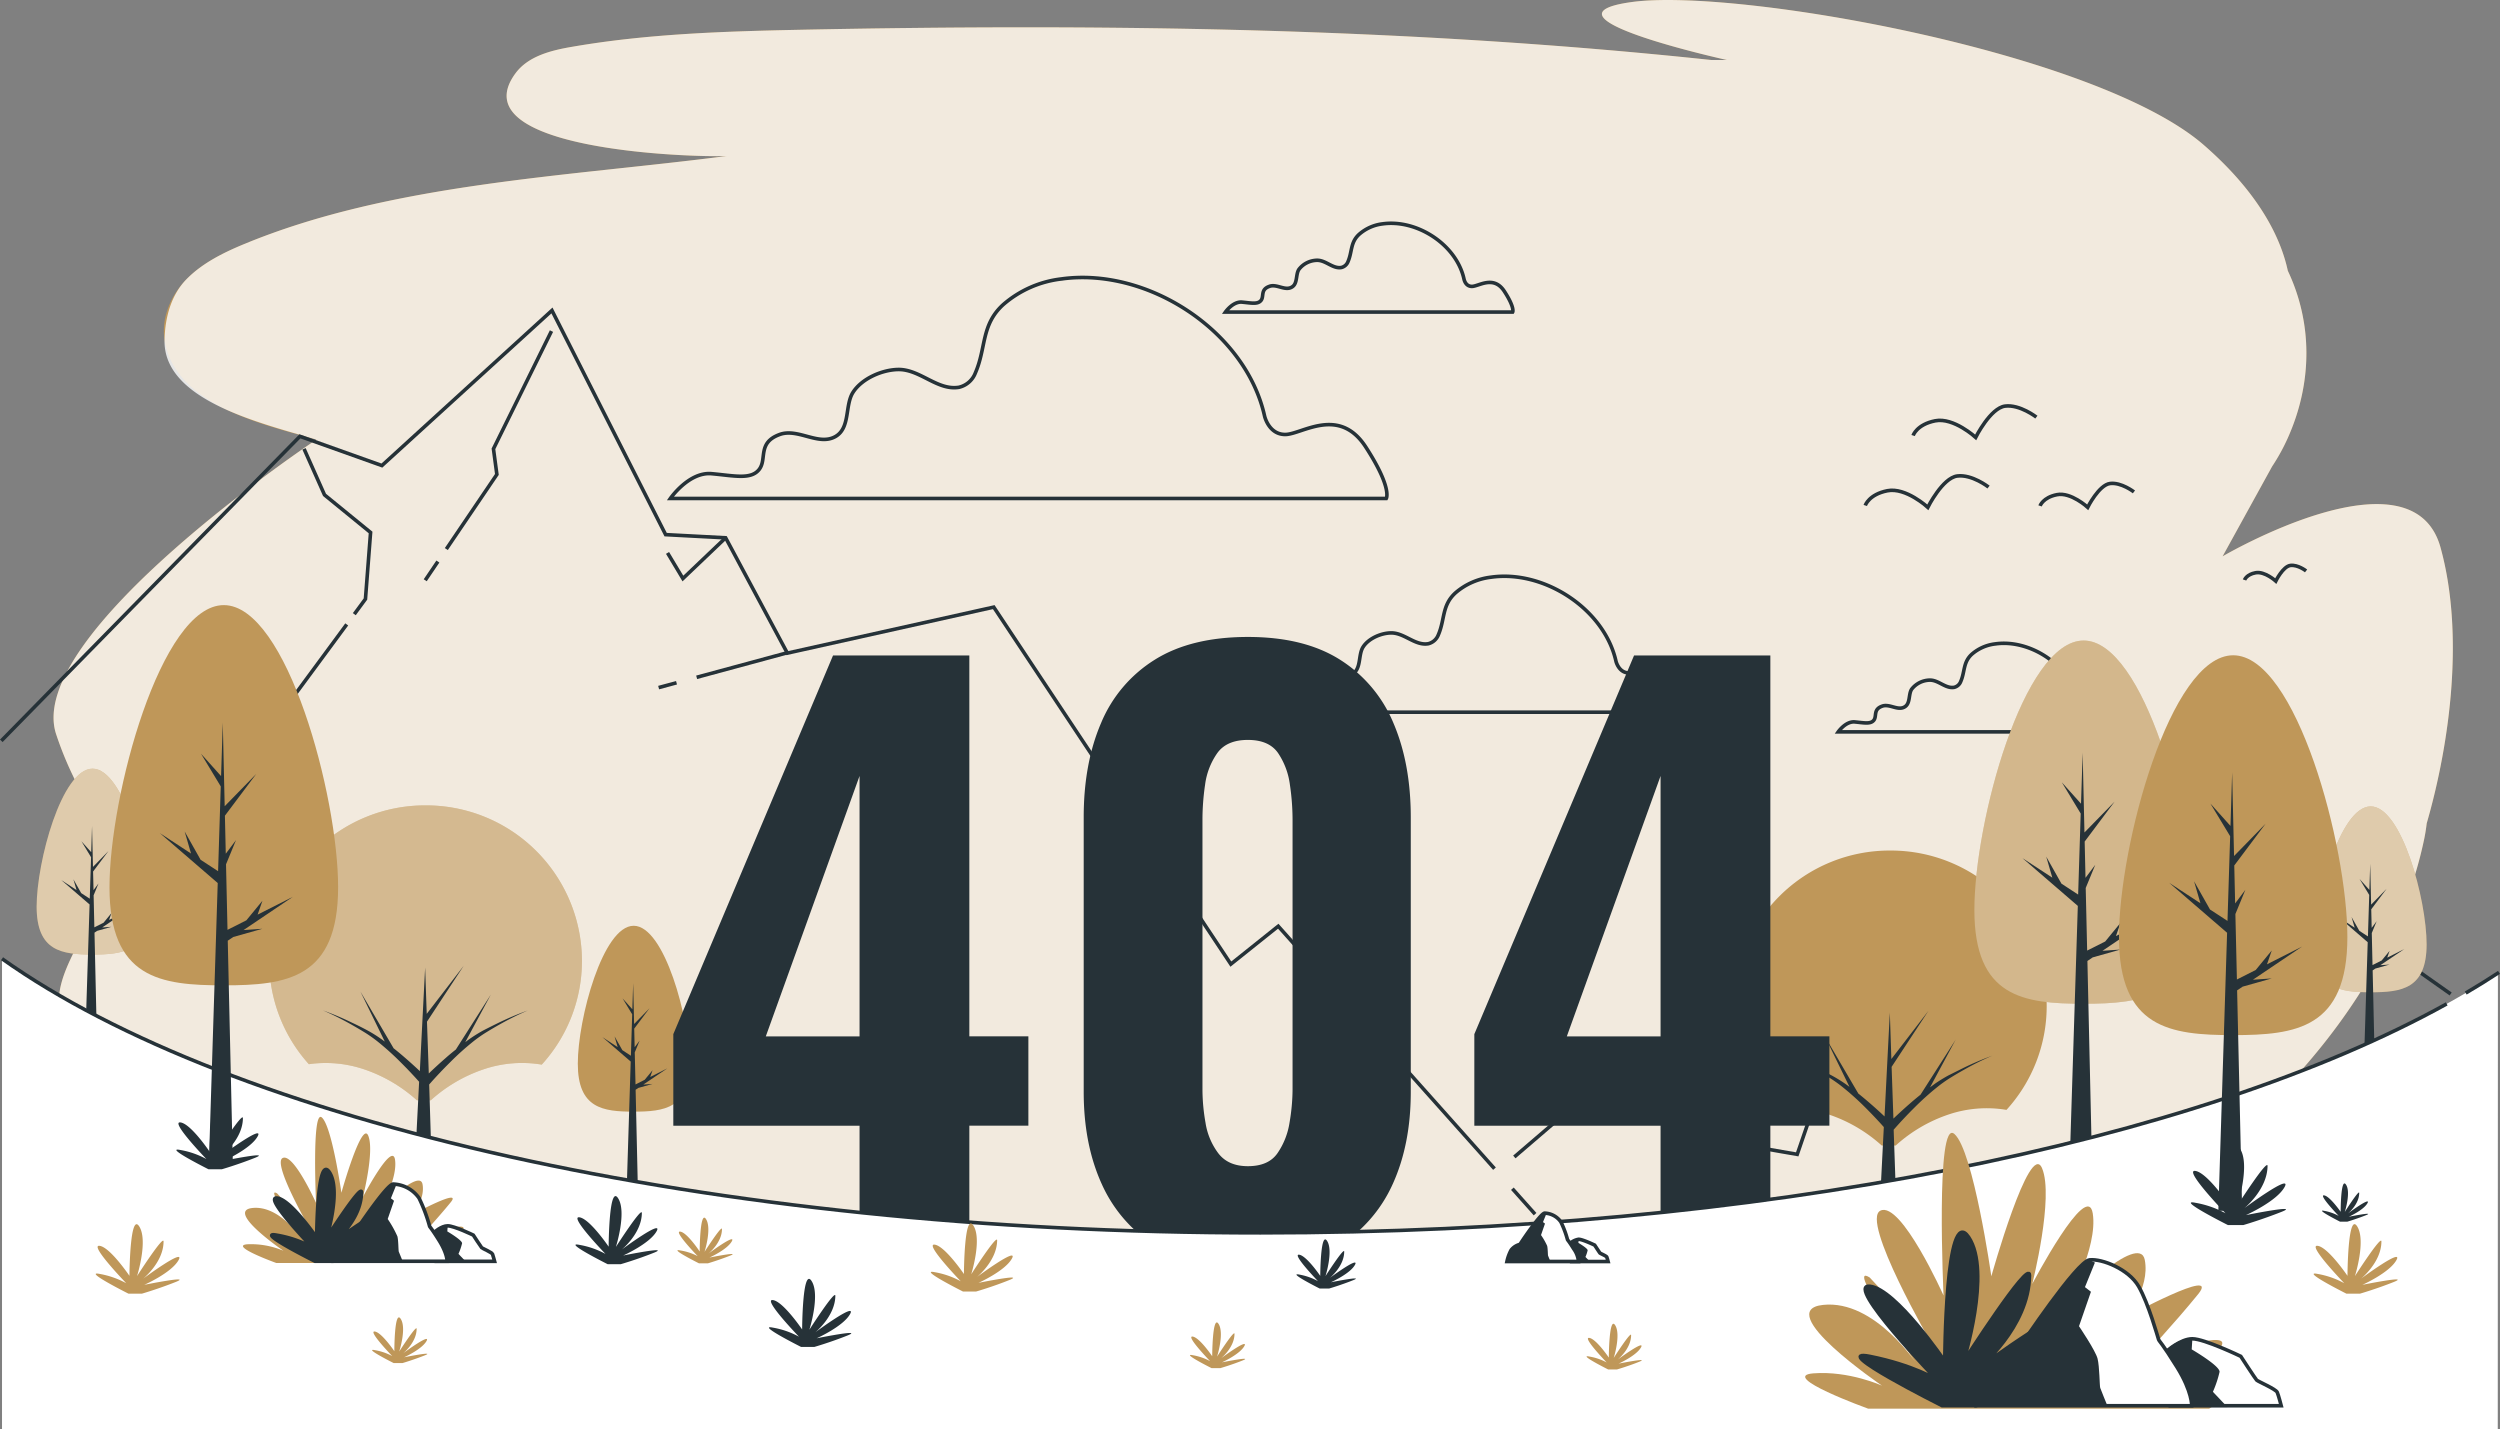 <svg xmlns="http://www.w3.org/2000/svg" viewBox="0 0 693.18 396.31"><rect x="0" y="0" width="693.18" height="396.31" fill="#808080" stroke="none"/><defs><style>.cls-1{fill:#bf9759;}.cls-10,.cls-2,.cls-5,.cls-6,.cls-7,.cls-8{fill:#fff;}.cls-2{opacity:0.8;}.cls-3{fill:none;}.cls-10,.cls-3,.cls-9{stroke:#263238;stroke-miterlimit:10;}.cls-4,.cls-9{fill:#263238;}.cls-5{opacity:0.31;}.cls-6{opacity:0.5;}.cls-7{opacity:0.33;}</style></defs><g id="Layer_2" data-name="Layer 2"><g id="Rocks"><path class="cls-1" d="M676.68,151.77c-7.88-28.38-60.42,2.49-60.42,2.49L630,129.32a54.65,54.65,0,0,0,4.35-7.9c6.91-15.44,6.82-31.95,0-46.34-1.88-8.73-7.59-21.21-23.32-34.89C581.24,14.32,481.43-3.38,452.54.55S478.8,16.63,478.8,16.63l-4.37,0C390.28,7.67,305.61,6.52,221.6,8.26c-21.07.44-42.2,1.13-62.82,4.69-5.94,1-12.32,2.59-15.85,7.38-15.69,21.26,48.47,23.34,58.53,22.93-44.07,5.73-93,7.48-134,24.51C61.74,70.15,56.07,73,51.77,77.36S44.65,88,45.62,94.26c2.82,18.2,27.89,23.59,42.11,27.63,0,0-81.72,54.34-72.09,81.92A96.61,96.61,0,0,0,36.55,239a135.41,135.41,0,0,0-16,24.85c-2.61,5.34-6,12.66-3.11,18.8C32.27,314,258,421.55,438.88,390.86c48.06-8.15,95.91-21.64,138-45.48,41.92-23.73,84.64-62.92,95.2-112.35.35-1.63.6-3.21.78-4.74C679.44,205.51,683.27,175.51,676.68,151.77Z"/><path class="cls-2" d="M676.68,151.77c-7.88-28.38-60.42,2.49-60.42,2.49L630,129.32a54.65,54.65,0,0,0,4.35-7.9c6.91-15.44,6.82-31.95,0-46.34-1.88-8.73-7.59-21.21-23.32-34.89C581.24,14.32,481.43-3.38,452.54.55S478.8,16.63,478.8,16.63l-4.37,0C390.28,7.67,305.61,6.52,221.6,8.26c-21.07.44-42.2,1.13-62.82,4.69-5.94,1-12.32,2.59-15.85,7.38-15.69,21.26,48.47,23.34,58.53,22.93-44.07,5.73-93,7.48-134,24.51C61.74,70.15,56.07,73,51.77,77.36s-6,10.56-6.15,16.9c-.4,16.78,26.57,23,42.11,27.63,0,0-81.72,54.34-72.09,81.92A96.61,96.61,0,0,0,36.55,239a135.41,135.41,0,0,0-16,24.85c-2.61,5.34-6,12.66-3.11,18.8C32.27,314,258,421.55,438.88,390.86c48.06-8.15,95.91-21.64,138-45.48,41.92-23.73,84.64-62.92,95.2-112.35.35-1.63.6-3.21.78-4.74C679.44,205.51,683.27,175.51,676.68,151.77Z"/><path class="cls-3" d="M530.45,120.76s1-3.06,6.12-4.08,11.23,4.59,11.23,4.59,4.08-8.16,8.16-8.67,8.67,3.06,8.67,3.06"/><path class="cls-3" d="M517.18,140.15s1-3.06,6.13-4.08,11.22,4.59,11.22,4.59,4.08-8.17,8.17-8.68,8.67,3.07,8.67,3.07"/><path class="cls-3" d="M565.65,140.27s.78-2.33,4.67-3.11,8.54,3.5,8.54,3.5,3.11-6.22,6.21-6.6,6.61,2.33,6.61,2.33"/><path class="cls-3" d="M622.35,160.81s.51-1.53,3.06-2,5.6,2.3,5.6,2.3,2-4.08,4.07-4.33,4.33,1.52,4.33,1.52"/><path class="cls-3" d="M350.63,115.35c-5.27-23.68-32.58-41.34-56.37-38a29.81,29.81,0,0,0-16.16,7.17c-6.08,5.59-4.64,11.93-7.65,18.86a6.45,6.45,0,0,1-4.53,4c-5.92,1-10.69-4.89-16.68-4.93-4.48,0-10.21,2.44-12.71,6.31-2.33,3.6-.7,9.89-4.89,12.28-4.69,2.68-10.38-2.41-15.45-.57-6.29,2.29-3.43,6.87-5.72,9.73s-6.86,1.71-13.16,1.14-11.44,6.87-11.44,6.87H384.38s1.72-2.86-5.72-14.31-17.73-3.43-22.31-3.43S350.63,115.36,350.63,115.35Z"/><path class="cls-3" d="M405.91,77.31c-2.11-9.5-13.06-16.59-22.61-15.23A12,12,0,0,0,376.82,65c-2.44,2.25-1.86,4.79-3.07,7.57a2.61,2.61,0,0,1-1.82,1.6c-2.37.41-4.29-2-6.69-2a6.47,6.47,0,0,0-5.1,2.54c-.93,1.44-.28,4-2,4.92-1.88,1.08-4.17-1-6.2-.22-2.53.91-1.38,2.75-2.3,3.9s-2.75.69-5.27.46-4.59,2.75-4.59,2.75h79.64s.68-1.15-2.3-5.74-7.11-1.37-9-1.37S405.92,77.31,405.91,77.31Z"/><path class="cls-3" d="M575.82,193.77c-2.12-9.51-13.07-16.59-22.62-15.23a12,12,0,0,0-6.48,2.87c-2.44,2.24-1.86,4.79-3.07,7.57a2.59,2.59,0,0,1-1.82,1.6c-2.37.41-4.29-2-6.69-2a6.49,6.49,0,0,0-5.1,2.53c-.93,1.45-.28,4-2,4.93-1.88,1.07-4.17-1-6.2-.23-2.52.92-1.38,2.76-2.29,3.9s-2.76.69-5.28.46-4.59,2.76-4.59,2.76h79.64s.69-1.15-2.3-5.74-7.11-1.38-8.95-1.38S575.82,193.77,575.82,193.77Z"/><path class="cls-3" d="M448.07,183.37c-3.24-14.56-20-25.41-34.64-23.33a18.31,18.31,0,0,0-9.93,4.4c-3.73,3.44-2.85,7.34-4.7,11.6a4,4,0,0,1-2.78,2.45c-3.64.62-6.57-3-10.25-3-2.76,0-6.28,1.5-7.81,3.88-1.43,2.21-.44,6.07-3,7.54-2.88,1.65-6.38-1.48-9.49-.35-3.87,1.41-2.11,4.22-3.52,6s-4.21,1.05-8.08.7-7,4.22-7,4.22h122s1.05-1.76-3.52-8.79-10.89-2.11-13.7-2.11S448.07,183.37,448.07,183.37Z"/><path class="cls-4" d="M476.76,351.06s-7.29-7.55-5.24-7.32,5.87,5.87,5.87,5.87.06-12.45,1.87-9.72-.41,9.78-.41,9.78,5.2-8.12,5.19-6.79c0,4.1-4,7.3-4,7.3s8.33-6.16,7-3.66-6.69,4.86-6.69,4.86,9.6-1.93,6.19-.57-6.65,2.3-6.65,2.3h-2.66s-9.06-4.55-5.65-3.86A17,17,0,0,1,476.76,351.06Z"/><path class="cls-4" d="M573.05,327.43s-5.68-5.88-4.08-5.71,4.57,4.58,4.57,4.58,0-9.7,1.46-7.57-.33,7.61-.33,7.61,4.05-6.32,4-5.29c0,3.2-3.12,5.69-3.12,5.69s6.48-4.8,5.42-2.85-5.2,3.78-5.2,3.78,7.47-1.5,4.81-.44-5.18,1.79-5.18,1.79h-2.06s-7.06-3.54-4.4-3A13.13,13.13,0,0,1,573.05,327.43Z"/><path class="cls-4" d="M662.44,306.34s-5.67-5.88-4.08-5.71,4.58,4.58,4.58,4.58,0-9.69,1.45-7.57-.32,7.61-.32,7.61,4-6.32,4-5.28c0,3.19-3.12,5.68-3.12,5.68s6.48-4.8,5.42-2.85-5.21,3.78-5.21,3.78,7.47-1.5,4.82-.44-5.18,1.79-5.18,1.79h-2.07s-7-3.54-4.4-3A13,13,0,0,1,662.44,306.34Z"/><path class="cls-1" d="M548.51,354.51s-6.78-7-4.87-6.81,5.46,5.46,5.46,5.46,0-11.58,1.74-9-.39,9.09-.39,9.09,4.84-7.55,4.83-6.31c0,3.81-3.73,6.79-3.73,6.79s7.74-5.74,6.48-3.41-6.22,4.52-6.22,4.52,8.92-1.8,5.75-.53-6.19,2.14-6.19,2.14h-2.46s-8.43-4.23-5.26-3.59A15.61,15.61,0,0,1,548.51,354.51Z"/><polyline class="cls-3" points="414.38 324.04 354.42 256.81 341.28 267.32 275.54 168.34 218.31 181.09 201.2 149.12 184.56 148.24 153.04 86.08 105.89 129.09 83.16 120.98 0.36 205.41"/><line class="cls-3" x1="425.63" y1="336.65" x2="419.34" y2="329.6"/><line class="cls-3" x1="187.58" y1="189.31" x2="182.62" y2="190.65"/><line class="cls-3" x1="218.19" y1="181.02" x2="193.16" y2="187.8"/><polyline class="cls-3" points="123.75 152.24 137.77 131.55 136.82 124.45 152.91 91.8"/><line class="cls-3" x1="117.9" y1="160.89" x2="121.41" y2="155.7"/><line class="cls-3" x1="96.14" y1="173.13" x2="73.41" y2="203.95"/><polyline class="cls-3" points="84.3 124.45 89.98 137.22 102.75 147.64 101.33 166.09 98.24 170.29"/><polyline class="cls-3" points="201.2 149.12 189.35 160.41 185.09 153.31"/><polyline class="cls-3" points="679.5 275.6 587.48 210.7 559.55 250.13 525.04 238.63 471.64 313.39 437.13 306 419.88 320.79"/><polyline class="cls-3" points="587.48 210.7 576.54 258.79 563.64 253.14"/><polyline class="cls-3" points="525.34 241.45 498.32 320.07 479.78 316.85"/><path class="cls-1" d="M524.09,235.83a43.21,43.21,0,0,0-43.36,43.07,42.76,42.76,0,0,0,11,28.7A33.07,33.07,0,0,1,507,309a41.56,41.56,0,0,1,14.75,8.62h3.88A41.45,41.45,0,0,1,540.34,309a33.13,33.13,0,0,1,16-1.26,42.73,42.73,0,0,0,11.15-28.82A43.21,43.21,0,0,0,524.09,235.83Z"/><path class="cls-4" d="M544.27,296.17q-2,1-4,2a41.82,41.82,0,0,0-3.79,2.33l-1.34,1,7.11-13.23-9.75,15.26q-1.49,1.19-2.91,2.43-2.36,2.06-4.6,4.2l-.5-14.35,10.2-15.52-10.27,13.35L524,280.77l-.74,14.38h0l-.73,14.41q-1.95-1.85-4-3.62c-1.07-.93-2.15-1.84-3.27-2.73l-9.22-15.74,6.77,13.89c-.39-.29-.77-.57-1.17-.85a39.22,39.22,0,0,0-3.79-2.33q-2-1.05-4-2a82.23,82.23,0,0,0-8.2-3.47,78.57,78.57,0,0,1,7.9,3.94q1.92,1.08,3.78,2.23a36.42,36.42,0,0,1,3.51,2.49,77,77,0,0,1,6.37,5.72c1.76,1.76,3.48,3.57,5.12,5.41l-.93,18.29h4.27l-.61-17.55c1.83-2.09,3.78-4.16,5.78-6.15a77,77,0,0,1,6.37-5.72,37.7,37.7,0,0,1,3.51-2.49q1.86-1.15,3.78-2.23a79.81,79.81,0,0,1,7.91-3.94A82.4,82.4,0,0,0,544.27,296.17Z"/><path class="cls-1" d="M191.2,294.92c0,12.38-6.94,13.31-15.5,13.31s-15.49-.93-15.49-13.31,6.93-38.23,15.49-38.23S191.2,282.55,191.2,294.92Z"/><polygon class="cls-4" points="180.94 300.54 178.38 300.71 185.06 296.21 180.29 298.62 180.94 296.74 178.76 299.39 176.21 300.69 176 291.8 177.36 288.51 175.97 290.36 175.85 285.21 180.1 279.55 175.82 283.93 175.56 272.59 175.33 279.84 172.61 276.81 175.29 281.24 174.93 292.73 172.56 291.18 170.4 287.35 171.26 290.34 167.02 287.56 174.88 294.34 173.69 332.07 176.92 332.07 176.24 302.16 176.99 301.65 180.94 300.54"/><path class="cls-1" d="M608,252.31c0,24.18-13.56,26-30.28,26s-30.28-1.82-30.28-26S561,177.6,577.73,177.6,608,228.14,608,252.31Z"/><path class="cls-5" d="M608,252.31c0,24.18-13.56,26-30.28,26s-30.28-1.82-30.28-26S561,177.6,577.73,177.6,608,228.14,608,252.31Z"/><polygon class="cls-4" points="587.97 263.28 582.96 263.63 596 254.83 586.69 259.54 587.97 255.86 583.71 261.05 578.71 263.57 578.31 246.21 580.96 239.79 578.25 243.4 578.02 233.34 586.32 222.27 577.96 230.82 577.46 208.67 577.01 222.85 571.68 216.91 576.92 225.57 576.21 248.04 571.58 245.01 567.36 237.52 569.05 243.35 560.76 237.93 576.12 251.18 573.79 324.9 580.11 324.9 578.78 266.45 580.24 265.46 587.97 263.28"/><path class="cls-1" d="M672.83,261.83c0,12.37-6.94,13.3-15.5,13.3s-15.5-.93-15.5-13.3,6.94-38.24,15.5-38.24S672.83,249.46,672.83,261.83Z"/><path class="cls-6" d="M672.83,261.83c0,12.37-6.94,13.3-15.5,13.3s-15.5-.93-15.5-13.3,6.94-38.24,15.5-38.24S672.83,249.46,672.83,261.83Z"/><polygon class="cls-4" points="662.57 267.44 660.01 267.62 666.68 263.12 661.91 265.53 662.57 263.64 660.39 266.3 657.83 267.59 657.63 258.71 658.98 255.42 657.6 257.27 657.48 252.12 661.73 246.45 657.45 250.83 657.19 239.49 656.96 246.75 654.24 243.71 656.92 248.14 656.56 259.64 654.18 258.09 652.02 254.26 652.89 257.24 648.65 254.47 656.5 261.25 655.32 298.98 658.55 298.98 657.87 269.06 658.61 268.56 662.57 267.44"/><path class="cls-1" d="M41.16,251.37c0,12.37-6.94,13.3-15.5,13.3s-15.5-.93-15.5-13.3,6.94-38.24,15.5-38.24S41.16,239,41.16,251.37Z"/><path class="cls-6" d="M41.16,251.37c0,12.37-6.94,13.3-15.5,13.3s-15.5-.93-15.5-13.3,6.94-38.24,15.5-38.24S41.16,239,41.16,251.37Z"/><polygon class="cls-4" points="30.9 256.98 28.34 257.16 35.01 252.66 30.25 255.07 30.9 253.18 28.72 255.84 26.16 257.13 25.96 248.24 27.31 244.96 25.93 246.81 25.81 241.65 30.06 235.99 25.78 240.37 25.52 229.03 25.29 236.29 22.57 233.25 25.25 237.68 24.89 249.18 22.51 247.63 20.35 243.8 21.22 246.78 16.98 244.01 24.84 250.78 23.64 288.51 26.88 288.51 26.2 258.6 26.94 258.1 30.9 256.98"/><path class="cls-1" d="M118,223.31a43.22,43.22,0,0,0-43.36,43.06,42.74,42.74,0,0,0,11,28.7,33.21,33.21,0,0,1,15.19,1.38,41.72,41.72,0,0,1,14.75,8.62h3.88a41.61,41.61,0,0,1,14.75-8.62,33.13,33.13,0,0,1,16-1.26,42.73,42.73,0,0,0,11.15-28.82A43.21,43.21,0,0,0,118,223.31Z"/><path class="cls-7" d="M118,223.31a43.22,43.22,0,0,0-43.36,43.06,42.74,42.74,0,0,0,11,28.7,33.21,33.21,0,0,1,15.19,1.38,41.72,41.72,0,0,1,14.75,8.62h3.88a41.61,41.61,0,0,1,14.75-8.62,33.13,33.13,0,0,1,16-1.26,42.73,42.73,0,0,0,11.15-28.82A43.21,43.21,0,0,0,118,223.31Z"/><path class="cls-4" d="M138.13,283.64c-1.33.65-2.65,1.31-4,2a39.77,39.77,0,0,0-3.79,2.34c-.45.31-.89.64-1.34,1l7.11-13.23L126.4,291c-1,.79-2,1.61-2.91,2.43q-2.35,2.05-4.6,4.21l-.5-14.36,10.2-15.52-10.27,13.35-.44-12.85-.74,14.38h0L116.41,297q-1.95-1.84-4-3.62c-1.07-.93-2.15-1.84-3.27-2.72l-9.22-15.75,6.77,13.89c-.39-.28-.77-.57-1.17-.84a37.41,37.41,0,0,0-3.79-2.34c-1.3-.7-2.62-1.36-4-2a82.23,82.23,0,0,0-8.2-3.47,80.75,80.75,0,0,1,7.9,3.94q1.92,1.08,3.78,2.23a37.84,37.84,0,0,1,3.52,2.49,76.84,76.84,0,0,1,6.36,5.73c1.76,1.75,3.48,3.56,5.12,5.4l-.93,18.29h4.27L119,300.7c1.83-2.09,3.78-4.15,5.79-6.14a75.26,75.26,0,0,1,6.36-5.73,37.7,37.7,0,0,1,3.51-2.49q1.86-1.15,3.78-2.23a82.05,82.05,0,0,1,7.91-3.94A82.4,82.4,0,0,0,138.13,283.64Z"/><path class="cls-4" d="M238.33,351.81V312.14H186.69v-25.4l44.29-105h37.79v105.6h16.37v24.77H268.77v39.67Zm-26-64.44h26V215.15Z"/><path class="cls-4" d="M346,351.9q-15.33,0-25.4-6.29a39.2,39.2,0,0,1-15.12-17.32q-5-11-5-25.51v-76.2q0-14.91,4.83-26.14a37.67,37.67,0,0,1,14.9-17.53q10.08-6.3,25.82-6.3,15.54,0,25.51,6.3a38,38,0,0,1,14.8,17.53q4.82,11.24,4.83,26.14v76.2q0,14.49-5,25.51A39.2,39.2,0,0,1,371,345.61Q360.92,351.9,346,351.9Zm0-28.55c3.78,0,6.51-1.18,8.19-3.57a20.41,20.41,0,0,0,3.36-8.5,55.62,55.62,0,0,0,.84-9.13V227.21a67,67,0,0,0-.74-9.66,20.35,20.35,0,0,0-3.25-8.71q-2.52-3.68-8.4-3.68t-8.5,3.68a19.59,19.59,0,0,0-3.36,8.71,67,67,0,0,0-.73,9.66v74.94a53.51,53.51,0,0,0,.84,9.13,18.81,18.81,0,0,0,3.56,8.5C339.65,322.17,342.38,323.35,346,323.35Z"/><path class="cls-4" d="M460.43,351.81V312.14H408.79v-25.4l44.29-105h37.79v105.6h16.37v24.77H490.87v39.67Zm-26-64.44h26V215.15Z"/><path class="cls-8" d="M692.6,269.8c-65.38,42.86-194.49,72-343.1,72-153.16,0-285.63-31-348.94-76V396.31h692Z"/><path class="cls-3" d="M678.4,278.35C609.58,316.5,488,341.83,349.5,341.83c-153.16,0-285.63-31-348.94-76"/><path class="cls-3" d="M692.9,269.61q-4.41,2.91-9.22,5.73"/><path class="cls-1" d="M650.86,259.82c0,25.28-14.18,27.19-31.66,27.19s-31.67-1.91-31.67-27.19,14.18-78.13,31.67-78.13S650.86,234.54,650.86,259.82Z"/><polygon class="cls-4" points="629.9 271.29 624.67 271.65 638.31 262.45 628.57 267.38 629.9 263.53 625.45 268.95 620.23 271.59 619.81 253.44 622.58 246.72 619.74 250.5 619.5 239.97 628.18 228.4 619.44 237.35 618.91 214.18 618.45 229.01 612.88 222.8 618.36 231.86 617.62 255.34 612.77 252.18 608.35 244.35 610.12 250.45 601.46 244.78 617.51 258.63 615.08 335.72 621.69 335.72 620.29 274.6 621.82 273.57 629.9 271.29"/><path class="cls-4" d="M617.06,336.4s-11.68-12.11-8.4-11.74,9.42,9.42,9.42,9.42.08-20,3-15.59-.67,15.67-.67,15.67,8.34-13,8.32-10.88c-.06,6.57-6.43,11.71-6.43,11.71s13.35-9.89,11.16-5.88-10.72,7.8-10.72,7.8,15.39-3.1,9.92-.92S622,339.68,622,339.68h-4.25s-14.53-7.29-9.06-6.19A27,27,0,0,1,617.06,336.4Z"/><path class="cls-4" d="M57.22,321.37S47.11,310.89,50,311.21s8.14,8.15,8.14,8.15.08-17.27,2.6-13.49-.58,13.56-.58,13.56,7.21-11.25,7.19-9.41c0,5.68-5.55,10.13-5.55,10.13s11.54-8.55,9.65-5.09-9.27,6.75-9.27,6.75,13.31-2.69,8.58-.8-9.23,3.19-9.23,3.19H57.8s-12.56-6.3-7.83-5.35A23.43,23.43,0,0,1,57.22,321.37Z"/><path class="cls-1" d="M93.75,246c0,25.3-14.19,27.21-31.7,27.21S30.36,271.34,30.36,246s14.19-78.22,31.69-78.22S93.75,220.73,93.75,246Z"/><polygon class="cls-4" points="72.77 257.52 67.53 257.88 81.19 248.67 71.43 253.6 72.77 249.75 68.31 255.18 63.08 257.82 62.67 239.65 65.44 232.93 62.6 236.71 62.36 226.17 71.05 214.59 62.3 223.54 61.77 200.35 61.3 215.19 55.73 208.98 61.21 218.05 60.47 241.56 55.62 238.39 51.2 230.55 52.97 236.66 44.3 230.98 60.37 244.84 57.93 322.02 64.55 322.02 63.15 260.83 64.68 259.8 72.77 257.52"/><path class="cls-4" d="M167.88,347.68s-10.11-10.47-7.27-10.16,8.15,8.15,8.15,8.15.07-17.27,2.59-13.48-.58,13.55-.58,13.55,7.21-11.25,7.2-9.41c-.05,5.68-5.56,10.13-5.56,10.13s11.55-8.55,9.66-5.09-9.28,6.75-9.28,6.75,13.31-2.69,8.58-.79-9.23,3.19-9.23,3.19h-3.67s-12.57-6.31-7.84-5.36A23.29,23.29,0,0,1,167.88,347.68Z"/><path class="cls-4" d="M221.53,370.63s-10.11-10.47-7.27-10.16,8.15,8.15,8.15,8.15.07-17.27,2.59-13.48-.58,13.55-.58,13.55,7.21-11.25,7.2-9.41c-.05,5.68-5.56,10.13-5.56,10.13s11.55-8.55,9.66-5.09-9.28,6.75-9.28,6.75,13.31-2.69,8.58-.79-9.23,3.19-9.23,3.19h-3.67s-12.57-6.31-7.84-5.36A23.29,23.29,0,0,1,221.53,370.63Z"/><path class="cls-4" d="M365.43,355.22s-7.29-7.56-5.24-7.33,5.88,5.88,5.88,5.88.05-12.46,1.87-9.73-.42,9.78-.42,9.78,5.2-8.11,5.19-6.79c0,4.1-4,7.31-4,7.31s8.33-6.17,7-3.67-6.69,4.87-6.69,4.87,9.6-1.94,6.19-.58-6.66,2.31-6.66,2.31h-2.65s-9.07-4.55-5.66-3.87A16.85,16.85,0,0,1,365.43,355.22Z"/><path class="cls-4" d="M648.46,337.14s-5.67-5.88-4.08-5.7S649,336,649,336s0-9.69,1.46-7.56-.32,7.6-.32,7.6,4-6.31,4-5.28c0,3.19-3.11,5.69-3.11,5.69s6.48-4.8,5.41-2.86-5.2,3.79-5.2,3.79,7.47-1.51,4.81-.45-5.18,1.8-5.18,1.8h-2.06s-7-3.54-4.4-3A13.17,13.17,0,0,1,648.46,337.14Z"/><path class="cls-1" d="M266.39,355.26s-10.1-10.47-7.27-10.16,8.15,8.15,8.15,8.15.07-17.27,2.59-13.48-.57,13.55-.57,13.55,7.21-11.25,7.19-9.41c-.05,5.68-5.55,10.13-5.55,10.13s11.54-8.55,9.65-5.09-9.27,6.75-9.27,6.75,13.3-2.69,8.58-.79-9.23,3.19-9.23,3.19H267s-12.57-6.31-7.84-5.36A23.29,23.29,0,0,1,266.39,355.26Z"/><path class="cls-1" d="M193.45,348.3s-6.78-7-4.87-6.81S194,347,194,347s.05-11.57,1.74-9-.39,9.09-.39,9.09,4.84-7.54,4.83-6.31c0,3.81-3.73,6.79-3.73,6.79s7.74-5.73,6.47-3.41-6.21,4.53-6.21,4.53,8.92-1.8,5.75-.54-6.19,2.14-6.19,2.14h-2.46s-8.43-4.22-5.26-3.59A15.61,15.61,0,0,1,193.45,348.3Z"/><path class="cls-1" d="M108.75,376s-6.77-7-4.87-6.81,5.46,5.46,5.46,5.46,0-11.57,1.74-9-.39,9.09-.39,9.09,4.84-7.54,4.83-6.31c0,3.81-3.73,6.79-3.73,6.79s7.75-5.73,6.48-3.41-6.22,4.53-6.22,4.53,8.92-1.8,5.75-.54-6.19,2.14-6.19,2.14h-2.46s-8.43-4.22-5.26-3.59A15.61,15.61,0,0,1,108.75,376Z"/><path class="cls-1" d="M335.52,377.4s-6.78-7-4.87-6.81,5.46,5.46,5.46,5.46.05-11.57,1.74-9-.39,9.09-.39,9.09,4.84-7.54,4.83-6.31c0,3.81-3.73,6.79-3.73,6.79s7.74-5.73,6.47-3.41-6.21,4.53-6.21,4.53,8.92-1.8,5.75-.53-6.19,2.13-6.19,2.13h-2.46s-8.43-4.22-5.26-3.59A15.93,15.93,0,0,1,335.52,377.4Z"/><path class="cls-1" d="M445.49,377.77s-6.77-7-4.87-6.81,5.46,5.46,5.46,5.46.05-11.58,1.74-9-.38,9.09-.38,9.09,4.83-7.54,4.82-6.31c0,3.81-3.73,6.79-3.73,6.79s7.75-5.73,6.48-3.41-6.22,4.52-6.22,4.52,8.92-1.8,5.75-.53-6.19,2.14-6.19,2.14h-2.46s-8.43-4.23-5.26-3.59A15.61,15.61,0,0,1,445.49,377.77Z"/><path class="cls-1" d="M650,355.8s-10.32-10.69-7.42-10.37,8.31,8.32,8.31,8.32.08-17.63,2.65-13.77-.58,13.84-.58,13.84,7.36-11.48,7.34-9.61c0,5.81-5.67,10.34-5.67,10.34s11.78-8.73,9.85-5.19-9.46,6.89-9.46,6.89,13.58-2.74,8.76-.81-9.43,3.26-9.43,3.26h-3.75s-12.83-6.44-8-5.48A23.94,23.94,0,0,1,650,355.8Z"/><path class="cls-1" d="M35,355.8s-10.32-10.69-7.42-10.37,8.31,8.32,8.31,8.32S36,336.12,38.57,340,38,353.82,38,353.82s7.36-11.48,7.35-9.61c0,5.81-5.67,10.34-5.67,10.34s11.78-8.73,9.85-5.19S40,356.25,40,356.25s13.59-2.74,8.76-.81-9.42,3.26-9.42,3.26H35.63s-12.83-6.44-8-5.48A24.08,24.08,0,0,1,35,355.8Z"/><path class="cls-1" d="M85.94,340.7s-10.56-18.21-7.55-19.62,9.24,12.45,9.24,12.45-1.21-26.1,1.6-23.69,5.43,20.88,5.43,20.88,5.62-20.08,7.43-15.86-1.45,17-1.45,17,8.07-15.38,8.88-10.36-3.82,13.26-3.82,13.26,10.65-10.64,11.45-6.43-2.81,8.44-2.81,8.44,14.06-7.63,10.64-3.42-8.43,9.64-8.43,9.64,13.45-4.82,11.85-2-7.64,5.82-7.64,5.82,11-2,9.84-.2a16.1,16.1,0,0,1-4,3.58h-50s-13.25-4.79-8-5.19a23,23,0,0,1,10,1.81S62.32,335.74,70,334.94s13.86,8.84,13.86,8.84-10.84-15.27-7-12.86Z"/><path class="cls-9" d="M86.62,345.88S73,331.75,76.81,332.18s11,11,11,11,.1-23.29,3.5-18.19-.78,18.29-.78,18.29,9.73-15.17,9.71-12.7c-.07,7.67-7.5,13.67-7.5,13.67s15.58-11.54,13-6.86-12.5,9.1-12.5,9.1,18-3.62,11.57-1.07-12.45,4.3-12.45,4.3h-5s-17-8.5-10.57-7.23A31.8,31.8,0,0,1,86.62,345.88Z"/><path class="cls-1" d="M535.69,372.75s-20-34.43-14.27-37.09,17.47,23.54,17.47,23.54-2.28-49.35,3-44.79,10.25,39.47,10.25,39.47,10.63-37.95,14.05-30S563.49,356,563.49,356s15.25-29.06,16.77-19.57-7.21,25.06-7.21,25.06,20.12-20.12,21.64-12.15-5.32,15.94-5.32,15.94,26.57-14.42,20.12-6.45S593.55,377,593.55,377s25.43-9.11,22.39-3.8-14.42,11-14.42,11,20.88-3.79,18.6-.38-7.58,6.77-7.58,6.77H518s-25.05-9.05-15.18-9.8,19,3.41,19,3.41-30.74-20.88-16.32-22.39,26.19,16.7,26.19,16.7-20.49-28.85-13.28-24.3Z"/><path class="cls-9" d="M537,382.54s-25.77-26.7-18.54-25.9,20.77,20.77,20.77,20.77.19-44,6.62-34.37-1.47,34.56-1.47,34.56,18.38-28.68,18.34-24c-.13,14.49-14.16,25.83-14.16,25.83s29.43-21.81,24.61-13-23.64,17.2-23.64,17.2,33.93-6.84,21.87-2-23.53,8.13-23.53,8.13h-9.37s-32.05-16.07-20-13.66S537,382.54,537,382.54Z"/><path class="cls-10" d="M120.34,341.73s2-1.84,3.79-1.84,7.1,2.57,7.1,2.57,2.14,3.3,2.33,3.49,2.83,1.32,3,1.78.58,2,.58,2H120.82l-3-7.91Z"/><path class="cls-4" d="M124.13,339.89l-.1,1.55s4.19,2.44,4.09,3.31a16.56,16.56,0,0,1-1,2.92l2.14,2.24H117.91l.87-6.72S121.21,339.69,124.13,339.89Z"/><path class="cls-10" d="M99,340.76s8.17-12.25,10-12.45a9.11,9.11,0,0,1,7.19,3.89,44.89,44.89,0,0,1,2.92,7.78c.1.3.49.49,2.72,4.09s2.14,5.64,2.14,5.64H92.43a19.34,19.34,0,0,1,1.84-5.06,7.33,7.33,0,0,1,3.89-2.53Z"/><path class="cls-4" d="M111.58,349.52s-.87-2.14-1-2.44-.09-3.11-.39-4.27A30,30,0,0,0,107.5,338l1.75-5.06-.87-.68,1.45-3.6-.81-.38c-1.92.35-10,12.44-10,12.44l-.88,1.36a7.33,7.33,0,0,0-3.89,2.53,18.33,18.33,0,0,0-1.8,4.87Z"/><path class="cls-10" d="M435.33,344.78a4.57,4.57,0,0,1,2.38-1.16c1.1,0,4.45,1.62,4.45,1.62s1.34,2.06,1.46,2.19,1.77.82,1.89,1.11.37,1.24.37,1.24H435.64l-1.9-5Z"/><path class="cls-4" d="M437.71,343.62l-.06,1s2.62,1.52,2.56,2.07a10.16,10.16,0,0,1-.61,1.83l1.34,1.41h-7.13l.54-4.21S435.88,343.5,437.71,343.62Z"/><path class="cls-10" d="M422,344.17s5.12-7.68,6.28-7.8a5.68,5.68,0,0,1,4.51,2.44,27.92,27.92,0,0,1,1.83,4.88c.06.18.3.3,1.71,2.56a7,7,0,0,1,1.34,3.53H417.83a12.13,12.13,0,0,1,1.16-3.17,4.51,4.51,0,0,1,2.44-1.58Z"/><path class="cls-4" d="M429.84,349.66s-.55-1.34-.61-1.52-.06-1.95-.24-2.69a18.56,18.56,0,0,0-1.71-3l1.1-3.18-.55-.42.91-2.26-.51-.24c-1.2.22-6.25,7.8-6.25,7.8l-.55.86a4.51,4.51,0,0,0-2.44,1.58,11.17,11.17,0,0,0-1.13,3.05Z"/><path class="cls-10" d="M600.71,374.7s3.86-3.49,7.17-3.49,13.42,4.86,13.42,4.86,4.05,6.23,4.41,6.6,5.33,2.49,5.7,3.37,1.11,3.73,1.11,3.73H601.63l-5.7-14.95Z"/><path class="cls-4" d="M607.88,371.21l-.18,2.94s7.9,4.59,7.72,6.25a30.64,30.64,0,0,1-1.84,5.51l4,4.23H596.12l1.65-12.68S602.37,370.84,607.88,371.21Z"/><path class="cls-10" d="M560.46,372.86s15.44-23.16,18.93-23.53,10.85,2.58,13.6,7.36,5.33,14.15,5.52,14.7.92.92,5.14,7.72,4.05,10.66,4.05,10.66H548s1.28-6.06,3.49-9.55,7.35-4.78,7.35-4.78Z"/><path class="cls-4" d="M584.17,389.41s-1.66-4.05-1.84-4.6-.18-5.88-.73-8.09-5.15-9-5.15-9l3.31-9.55-1.66-1.29,2.76-6.8-1.54-.72c-3.62.65-18.86,23.51-18.86,23.51l-1.66,2.58s-5.15,1.28-7.35,4.78c-1.89,3-3.1,7.84-3.41,9.19Z"/></g></g></svg>
